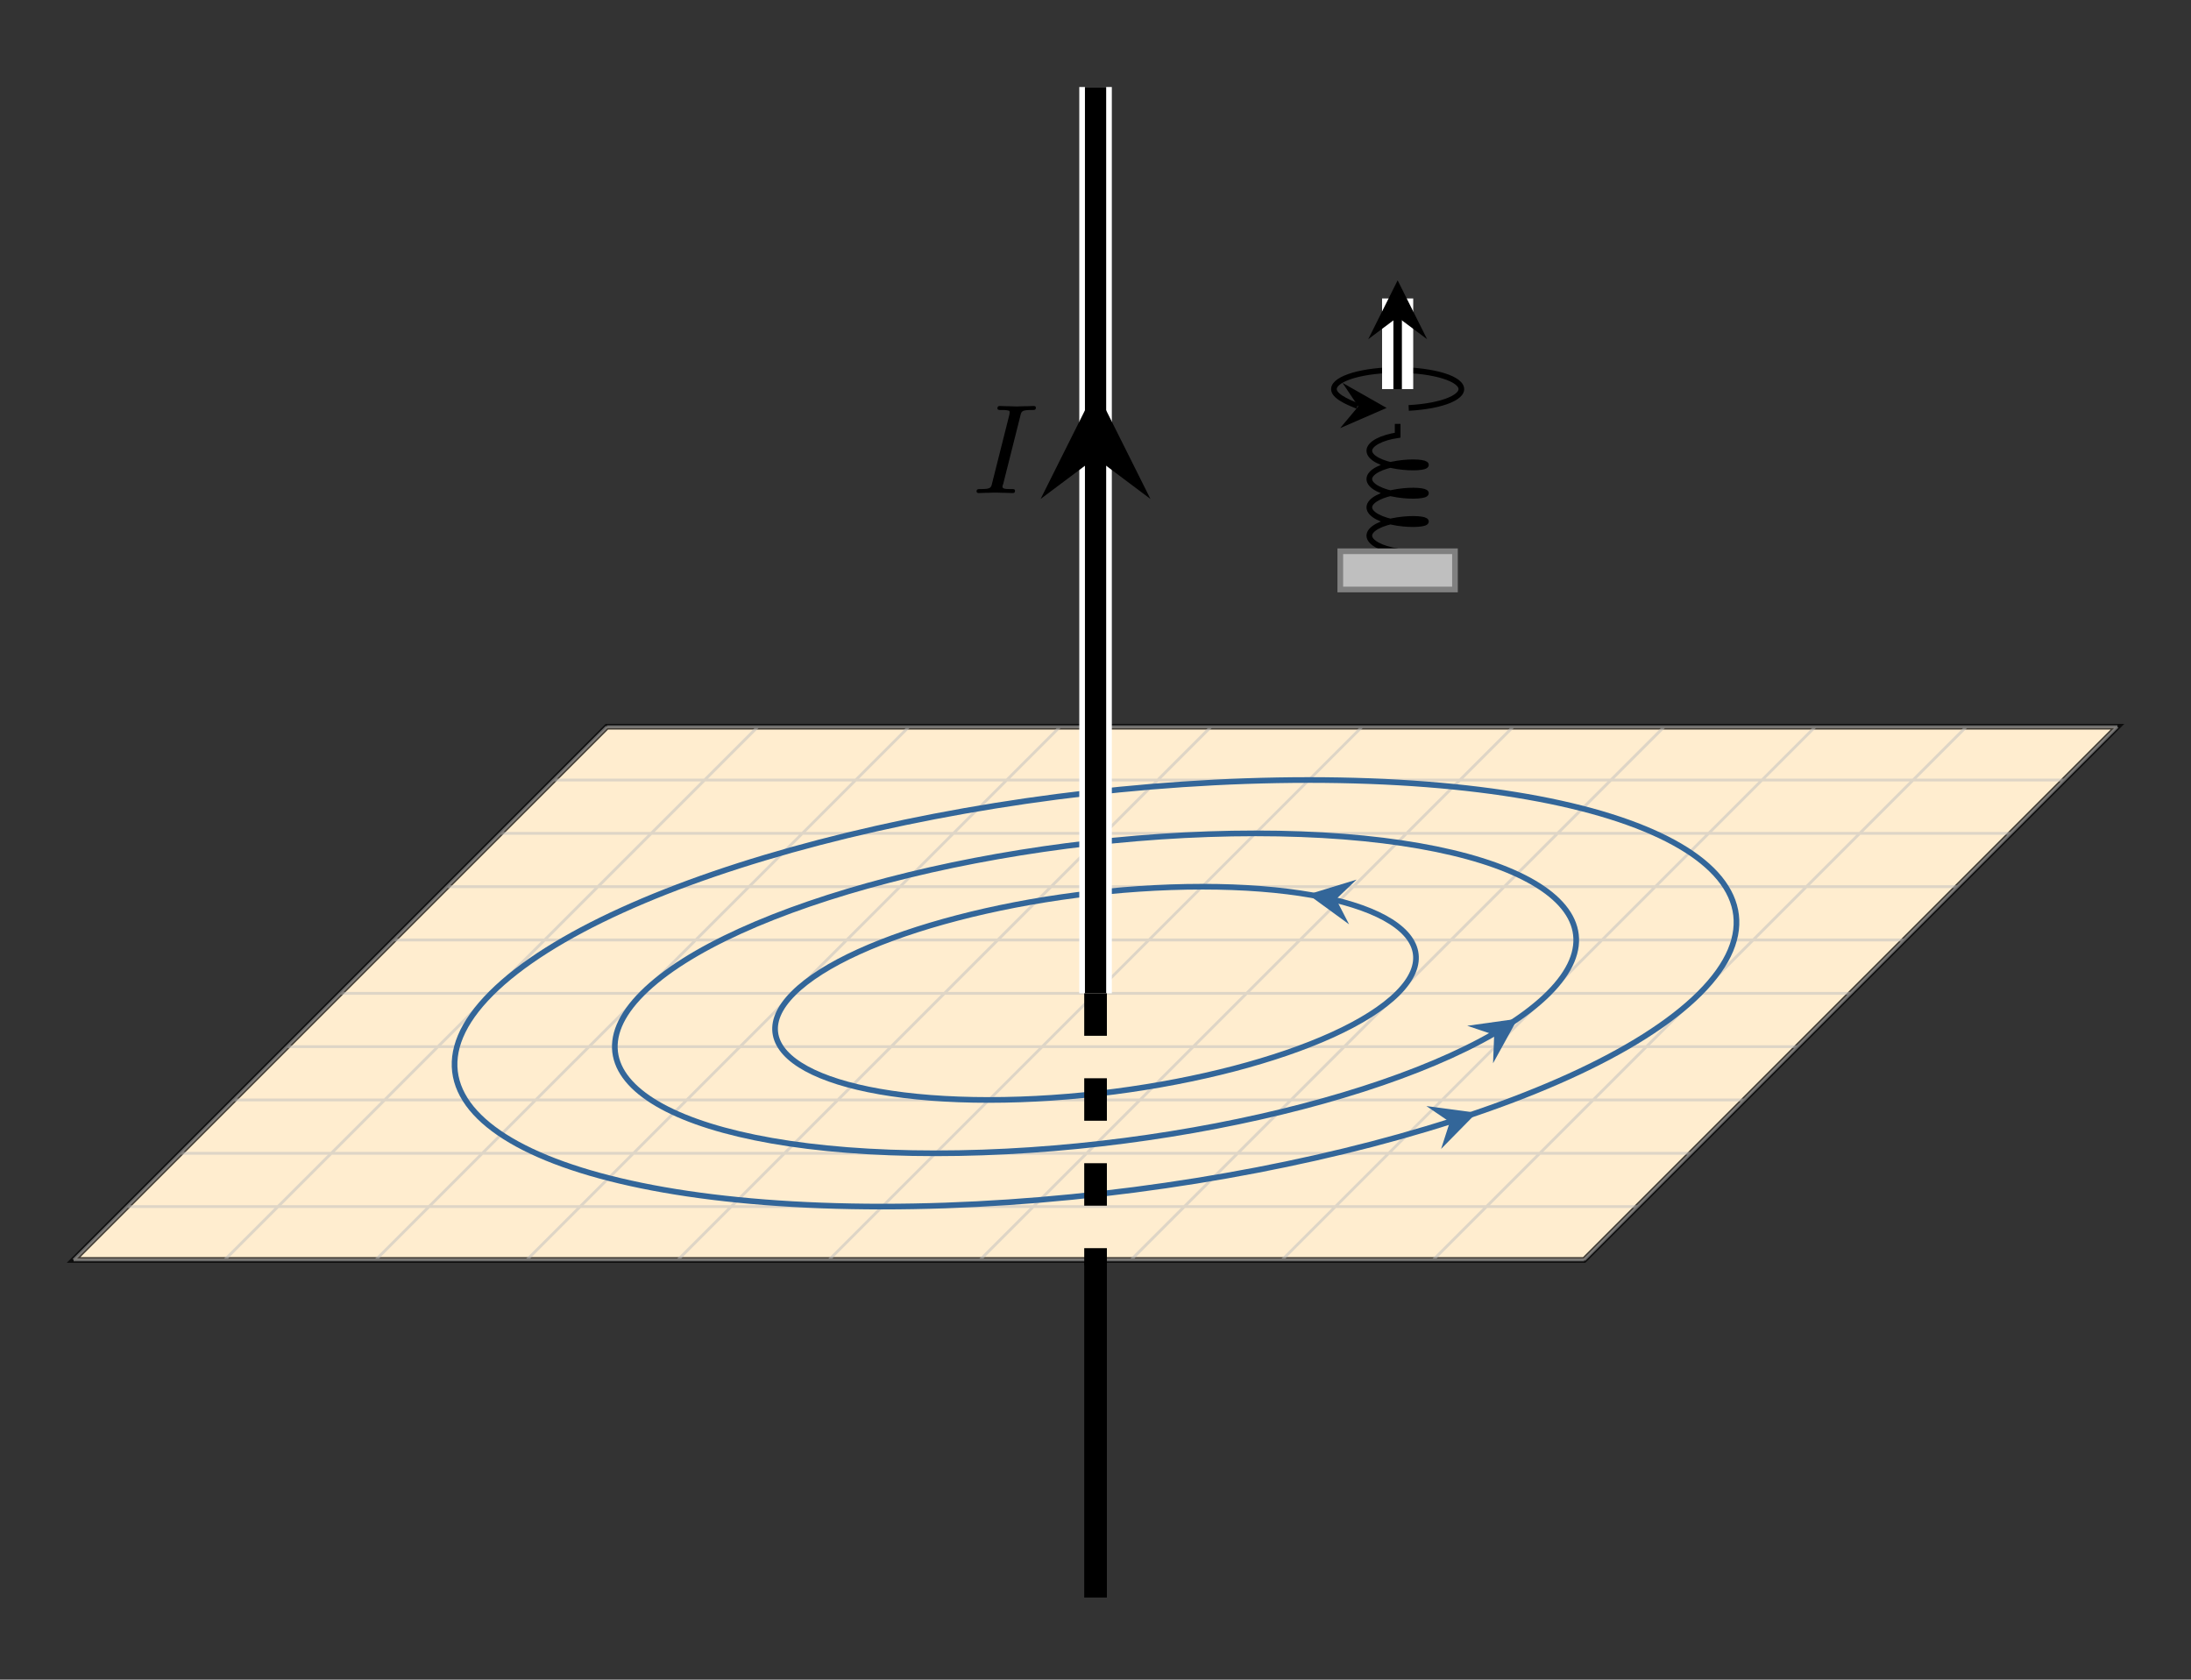 <svg xmlns="http://www.w3.org/2000/svg" xmlns:xlink="http://www.w3.org/1999/xlink" width="205.573" height="157.6" viewBox="0 0 154.18 118.2"><rect x="0" y="0" width="154.18" height="118.2" fill="#333333" stroke="none"/><defs><clipPath id="a"><path d="M0 45h154.18v50H0Zm0 0"/></clipPath><symbol id="b" overflow="visible"><path d="M3.422-5.422c.078-.344.11-.422.828-.422.172 0 .266 0 .266-.172 0-.093-.094-.109-.141-.109-.188 0-.39.016-.578.016-.203 0-.547.015-.61.015-.203 0-.406-.015-.609-.015-.187 0-.406-.016-.594-.016-.046 0-.171 0-.171.156 0 .125.093.125.265.125.203 0 .406 0 .578.063a.275.275 0 0 1 .016.093c0 .032-.016.125-.016.157L1.437-.688c-.078.313-.093.407-.796.407-.188 0-.297 0-.297.172 0 .03.031.109.14.109.172 0 .375-.016.563-.016.203 0 .422-.015.625-.015s.406.015.61.015c.187 0 .405.016.593.016.063 0 .172 0 .172-.156 0-.125-.094-.125-.266-.125-.344 0-.61 0-.61-.156 0-.063 0-.079.048-.204Zm0 0" style="stroke:none"/></symbol></defs><path d="M.002-42.52V0" style="fill:none;stroke-width:1.594;stroke-linecap:butt;stroke-linejoin:miter;stroke:#000;stroke-opacity:1;stroke-miterlimit:10" transform="matrix(1 0 0 -1 77.092 69.902)"/><path d="M5.18 88.664h106.3l37.524-37.523h-106.3Zm0 0" style="stroke:none;fill-rule:nonzero;fill:#fff;fill-opacity:1"/><path d="M5.18 88.664h106.3l37.524-37.523h-106.3Zm0 0" style="stroke:none;fill-rule:nonzero;fill:#ffe6bf;fill-opacity:.75"/><g clip-path="url(#a)"><path d="M-71.912-18.762h106.3L71.912 18.76h-106.3Zm0 0" style="fill:none;stroke-width:.399;stroke-linecap:butt;stroke-linejoin:miter;stroke:#000;stroke-opacity:.75;stroke-miterlimit:10" transform="matrix(1 0 0 -1 77.092 69.902)"/></g><path d="M-34.389 18.761h106.3M-34.389 18.761l-37.523-37.523M-34.389 18.761h106.3M-23.76 18.761l-37.523-37.523M-34.389 18.761h106.3M-13.127 18.761l-37.524-37.523M-34.389 18.761h106.3M-2.498 18.761l-37.524-37.523M-34.389 18.761h106.3M8.13 18.761l-37.523-37.523M-34.389 18.761h106.3M18.763 18.761-18.76-18.762M-34.389 18.761h106.3M29.392 18.761-8.13-18.762M-34.389 18.761h106.3M40.021 18.761 2.498-18.762M-34.389 18.761h106.3M50.65 18.761 13.127-18.762M-34.389 18.761h106.3M61.283 18.761 23.76-18.762M-34.389 18.761h106.3M71.912 18.761 34.388-18.762M-38.139 15.011H68.158M-34.389 18.761l-37.523-37.523M-38.139 15.011H68.158M-23.76 18.761l-37.523-37.523M-38.139 15.011H68.158M-13.127 18.761l-37.524-37.523M-38.139 15.011H68.158M-2.498 18.761l-37.524-37.523M-38.139 15.011H68.158M8.13 18.761l-37.523-37.523M-38.139 15.011H68.158M18.763 18.761-18.76-18.762M-38.139 15.011H68.158M29.392 18.761-8.13-18.762M-38.139 15.011H68.158M40.021 18.761 2.498-18.762M-38.139 15.011H68.158M50.65 18.761 13.127-18.762M-38.139 15.011H68.158M61.283 18.761 23.76-18.762M-38.139 15.011H68.158M71.912 18.761 34.388-18.762M-41.893 11.257H64.408M-34.389 18.761l-37.523-37.523M-41.893 11.257H64.408M-23.76 18.761l-37.523-37.523M-41.893 11.257H64.408M-13.127 18.761l-37.524-37.523M-41.893 11.257H64.408M-2.498 18.761l-37.524-37.523M-41.893 11.257H64.408M8.13 18.761l-37.523-37.523M-41.893 11.257H64.408M18.763 18.761-18.76-18.762M-41.893 11.257H64.408M29.392 18.761-8.13-18.762M-41.893 11.257H64.408M40.021 18.761 2.498-18.762M-41.893 11.257H64.408M50.65 18.761 13.127-18.762M-41.893 11.257H64.408M61.283 18.761 23.76-18.762M-41.893 11.257H64.408M71.912 18.761 34.388-18.762M-45.647 7.504H60.654M-34.389 18.761l-37.523-37.523M-45.647 7.504H60.654M-23.76 18.761l-37.523-37.523M-45.647 7.504H60.654M-13.127 18.761l-37.524-37.523M-45.647 7.504H60.654M-2.498 18.761l-37.524-37.523M-45.647 7.504H60.654M8.13 18.761l-37.523-37.523M-45.647 7.504H60.654M18.763 18.761-18.76-18.762M-45.647 7.504H60.654M29.392 18.761-8.13-18.762M-45.647 7.504H60.654M40.021 18.761 2.498-18.762M-45.647 7.504H60.654M50.65 18.761 13.127-18.762M-45.647 7.504H60.654M61.283 18.761 23.76-18.762M-45.647 7.504H60.654M71.912 18.761 34.388-18.762M-49.397 3.754H56.904M-34.389 18.761l-37.523-37.523M-49.397 3.754H56.904M-23.76 18.761l-37.523-37.523M-49.397 3.754H56.904M-13.127 18.761l-37.524-37.523M-49.397 3.754H56.904M-2.498 18.761l-37.524-37.523M-49.397 3.754H56.904M8.13 18.761l-37.523-37.523M-49.397 3.754H56.904M18.763 18.761-18.76-18.762M-49.397 3.754H56.904M29.392 18.761-8.13-18.762M-49.397 3.754H56.904M40.021 18.761 2.498-18.762M-49.397 3.754H56.904M50.65 18.761 13.127-18.762M-49.397 3.754H56.904M61.283 18.761 23.76-18.762M-49.397 3.754H56.904M71.912 18.761 34.388-18.762M-53.15 0h106.3M-34.389 18.761l-37.523-37.523M-53.15 0h106.3M-23.76 18.761l-37.523-37.523M-53.15 0h106.3M-13.127 18.761l-37.524-37.523M-53.15 0h106.3M-2.498 18.761l-37.524-37.523M-53.15 0h106.3M8.13 18.761l-37.523-37.523M-53.15 0h106.3M18.763 18.761-18.76-18.762M-53.15 0h106.3M29.392 18.761-8.13-18.762M-53.15 0h106.3M40.021 18.761 2.498-18.762M-53.15 0h106.3M50.65 18.761 13.127-18.762M-53.15 0h106.3M61.283 18.761 23.76-18.762M-53.15 0h106.3M71.912 18.761 34.388-18.762M-56.904-3.754h106.3M-34.389 18.761l-37.523-37.523M-56.904-3.754h106.3M-23.76 18.761l-37.523-37.523M-56.904-3.754h106.3M-13.127 18.761l-37.524-37.523M-56.904-3.754h106.3M-2.498 18.761l-37.524-37.523M-56.904-3.754h106.3M8.13 18.761l-37.523-37.523M-56.904-3.754h106.3M18.763 18.761-18.76-18.762M-56.904-3.754h106.3M29.392 18.761-8.13-18.762M-56.904-3.754h106.3M40.021 18.761 2.498-18.762M-56.904-3.754h106.3M50.65 18.761 13.127-18.762M-56.904-3.754h106.3M61.283 18.761 23.76-18.762M-56.904-3.754h106.3M71.912 18.761 34.388-18.762M-60.654-7.504h106.3M-34.389 18.761l-37.523-37.523M-60.654-7.504h106.3M-23.76 18.761l-37.523-37.523M-60.654-7.504h106.3M-13.127 18.761l-37.524-37.523M-60.654-7.504h106.3M-2.498 18.761l-37.524-37.523M-60.654-7.504h106.3M8.13 18.761l-37.523-37.523M-60.654-7.504h106.3M18.763 18.761-18.76-18.762M-60.654-7.504h106.3M29.392 18.761-8.13-18.762M-60.654-7.504h106.3M40.021 18.761 2.498-18.762M-60.654-7.504h106.3M50.65 18.761 13.127-18.762M-60.654-7.504h106.3M61.283 18.761 23.76-18.762M-60.654-7.504h106.3M71.912 18.761 34.388-18.762M-64.408-11.258h106.3M-34.389 18.761l-37.523-37.523M-64.408-11.258h106.3M-23.76 18.761l-37.523-37.523M-64.408-11.258h106.3M-13.127 18.761l-37.524-37.523M-64.408-11.258h106.3M-2.498 18.761l-37.524-37.523M-64.408-11.258h106.3M8.13 18.761l-37.523-37.523M-64.408-11.258h106.3M18.763 18.761-18.76-18.762M-64.408-11.258h106.3M29.392 18.761-8.13-18.762M-64.408-11.258h106.3M40.021 18.761 2.498-18.762M-64.408-11.258h106.3M50.65 18.761 13.127-18.762M-64.408-11.258h106.3M61.283 18.761 23.76-18.762M-64.408-11.258h106.3M71.912 18.761 34.388-18.762M-68.158-15.008h106.3M-34.389 18.761l-37.523-37.523M-68.158-15.008h106.3M-23.76 18.761l-37.523-37.523M-68.158-15.008h106.3M-13.127 18.761l-37.524-37.523M-68.158-15.008h106.3M-2.498 18.761l-37.524-37.523M-68.158-15.008h106.3M8.13 18.761l-37.523-37.523M-68.158-15.008h106.3M18.763 18.761-18.76-18.762M-68.158-15.008h106.3M29.392 18.761-8.13-18.762M-68.158-15.008h106.3M40.021 18.761 2.498-18.762M-68.158-15.008h106.3M50.65 18.761 13.127-18.762M-68.158-15.008h106.3M61.283 18.761 23.76-18.762M-68.158-15.008h106.3M71.912 18.761 34.388-18.762M-71.912-18.762h106.3M-34.389 18.761l-37.523-37.523M-71.912-18.762h106.3M-23.76 18.761l-37.523-37.523M-71.912-18.762h106.3M-13.127 18.761l-37.524-37.523M-71.912-18.762h106.3M-2.498 18.761l-37.524-37.523M-71.912-18.762h106.3M8.13 18.761l-37.523-37.523M-71.912-18.762h106.3M18.763 18.761-18.76-18.762M-71.912-18.762h106.3M29.392 18.761-8.13-18.762M-71.912-18.762h106.3M40.021 18.761 2.498-18.762M-71.912-18.762h106.3M50.65 18.761 13.127-18.762M-71.912-18.762h106.3M61.283 18.761 23.76-18.762M-71.912-18.762h106.3M71.912 18.761 34.388-18.762" style="fill:none;stroke-width:.199;stroke-linecap:butt;stroke-linejoin:miter;stroke:#bfbfbf;stroke-opacity:.5;stroke-miterlimit:10" transform="matrix(1 0 0 -1 77.092 69.902)"/><path d="M-7.506-7.504C4.236-7.504 17.115-4.144 21.26 0c4.144 4.144-2.012 7.504-13.754 7.504-11.743 0-24.621-3.36-28.766-7.504-4.144-4.145 2.012-7.504 13.754-7.504Zm0 0" style="fill:none;stroke-width:.399;stroke-linecap:butt;stroke-linejoin:miter;stroke:#369;stroke-opacity:1;stroke-miterlimit:10" transform="matrix(1 0 0 -1 77.092 69.902)"/><path d="m92.05 62.945 2.884 2.102-.914-1.77 1.44-1.375" style="stroke:none;fill-rule:nonzero;fill:#369;fill-opacity:1"/><path d="M-11.256-11.258C6.357-11.258 25.674-6.22 31.888 0c6.22 6.218-3.02 11.257-20.632 11.257-17.61 0-36.93-5.039-43.145-11.257-6.219-6.22 3.02-11.258 20.633-11.258Zm0 0" style="fill:none;stroke-width:.399;stroke-linecap:butt;stroke-linejoin:miter;stroke:#369;stroke-opacity:1;stroke-miterlimit:10" transform="matrix(1 0 0 -1 77.092 69.902)"/><path d="m106.793 71.691-3.543.496 1.895.637-.079 2" style="stroke:none;fill-rule:nonzero;fill:#369;fill-opacity:1"/><path d="M-15.01-15.008C8.474-15.008 34.232-8.29 42.521 0c8.29 8.289-4.027 15.011-27.511 15.011C-8.475 15.011-34.23 8.29-42.522 0c-8.289-8.29 4.028-15.008 27.512-15.008Zm0 0" style="fill:none;stroke-width:.399;stroke-linecap:butt;stroke-linejoin:miter;stroke:#369;stroke-opacity:1;stroke-miterlimit:10" transform="matrix(1 0 0 -1 77.092 69.902)"/><path d="m103.91 78.309-3.535-.473 1.648 1.121-.613 1.895" style="stroke:none;fill-rule:nonzero;fill:#369;fill-opacity:1"/><path d="M22.037 41.195c2.441.129 4.066.828 3.637 1.559-.43.73-2.754 1.218-5.192 1.09-2.437-.13-4.066-.825-3.636-1.56.328-.554 1.78-.991 1.644-.984" style="fill:none;stroke-width:.399;stroke-linecap:butt;stroke-linejoin:miter;stroke:#000;stroke-opacity:1;stroke-miterlimit:10" transform="matrix(1 0 0 -1 77.092 69.902)"/><path d="m97.574 28.707-3.101-1.762 1.109 1.657-1.277 1.527" style="stroke:none;fill-rule:nonzero;fill:#000;fill-opacity:1"/><path d="M21.26 42.52v6.378" style="fill:none;stroke-width:2.192;stroke-linecap:butt;stroke-linejoin:miter;stroke:#fff;stroke-opacity:1;stroke-miterlimit:10" transform="matrix(1 0 0 -1 77.092 69.902)"/><path d="M21.26 42.52v6.378" style="fill:none;stroke-width:.598;stroke-linecap:butt;stroke-linejoin:miter;stroke:#000;stroke-opacity:1;stroke-miterlimit:10" transform="matrix(1 0 0 -1 77.092 69.902)"/><path d="M21.26 48.898v-1.316" style="fill:none;stroke-width:.797;stroke-linecap:butt;stroke-linejoin:miter;stroke:#000;stroke-opacity:1;stroke-miterlimit:10" transform="matrix(1 0 0 -1 77.092 69.902)"/><path d="m98.352 19.727-2.07 4.144 2.07-1.55 2.074 1.55" style="stroke:none;fill-rule:nonzero;fill:#000;fill-opacity:1"/><path d="M21.26 31.109c-1.106.168-1.993.598-1.993 1.098 0 .496.887.93 1.993 1.093 1.105.168 1.992.067 1.992-.097 0-.168-.887-.266-1.992-.102-1.106.168-1.993.598-1.993 1.098 0 .496.887.93 1.993 1.094 1.105.168 1.992.066 1.992-.098 0-.168-.887-.266-1.992-.102-1.106.168-1.993.598-1.993 1.098 0 .496.887.93 1.993 1.094 1.105.168 1.992.066 1.992-.098 0-.168-.887-.265-1.992-.101-1.106.168-1.993.597-1.993 1.097 0 .496.887.93 1.993 1.094v.797" style="fill:none;stroke-width:.399;stroke-linecap:butt;stroke-linejoin:miter;stroke:#000;stroke-opacity:1;stroke-miterlimit:10" transform="matrix(1 0 0 -1 77.092 69.902)"/><path d="M17.224 28.418v2.691h8.07v-2.691Zm0 0" style="fill-rule:nonzero;fill:#bfbfbf;fill-opacity:1;stroke-width:.399;stroke-linecap:butt;stroke-linejoin:miter;stroke:gray;stroke-opacity:1;stroke-miterlimit:10" transform="matrix(1 0 0 -1 77.092 69.902)"/><path d="M.002 0v63.78" style="fill:none;stroke-width:2.291;stroke-linecap:butt;stroke-linejoin:miter;stroke:#fff;stroke-opacity:1;stroke-miterlimit:10" transform="matrix(1 0 0 -1 77.092 69.902)"/><path d="M.002 0v63.78" style="fill:none;stroke-width:1.494;stroke-linecap:butt;stroke-linejoin:miter;stroke:#000;stroke-opacity:1;stroke-miterlimit:10" transform="matrix(1 0 0 -1 77.092 69.902)"/><path d="m77.094 27.383-3.867 7.73 3.867-2.898 3.863 2.898" style="stroke:none;fill-rule:nonzero;fill:#000;fill-opacity:1"/><use xlink:href="#b" x="68.377" y="34.697" style="fill:#000;fill-opacity:1"/><path d="M.002 0v-19.133" style="fill:none;stroke-width:1.594;stroke-linecap:butt;stroke-linejoin:miter;stroke:#000;stroke-opacity:1;stroke-dasharray:2.989,2.989;stroke-miterlimit:10" transform="matrix(1 0 0 -1 77.092 69.902)"/></svg>